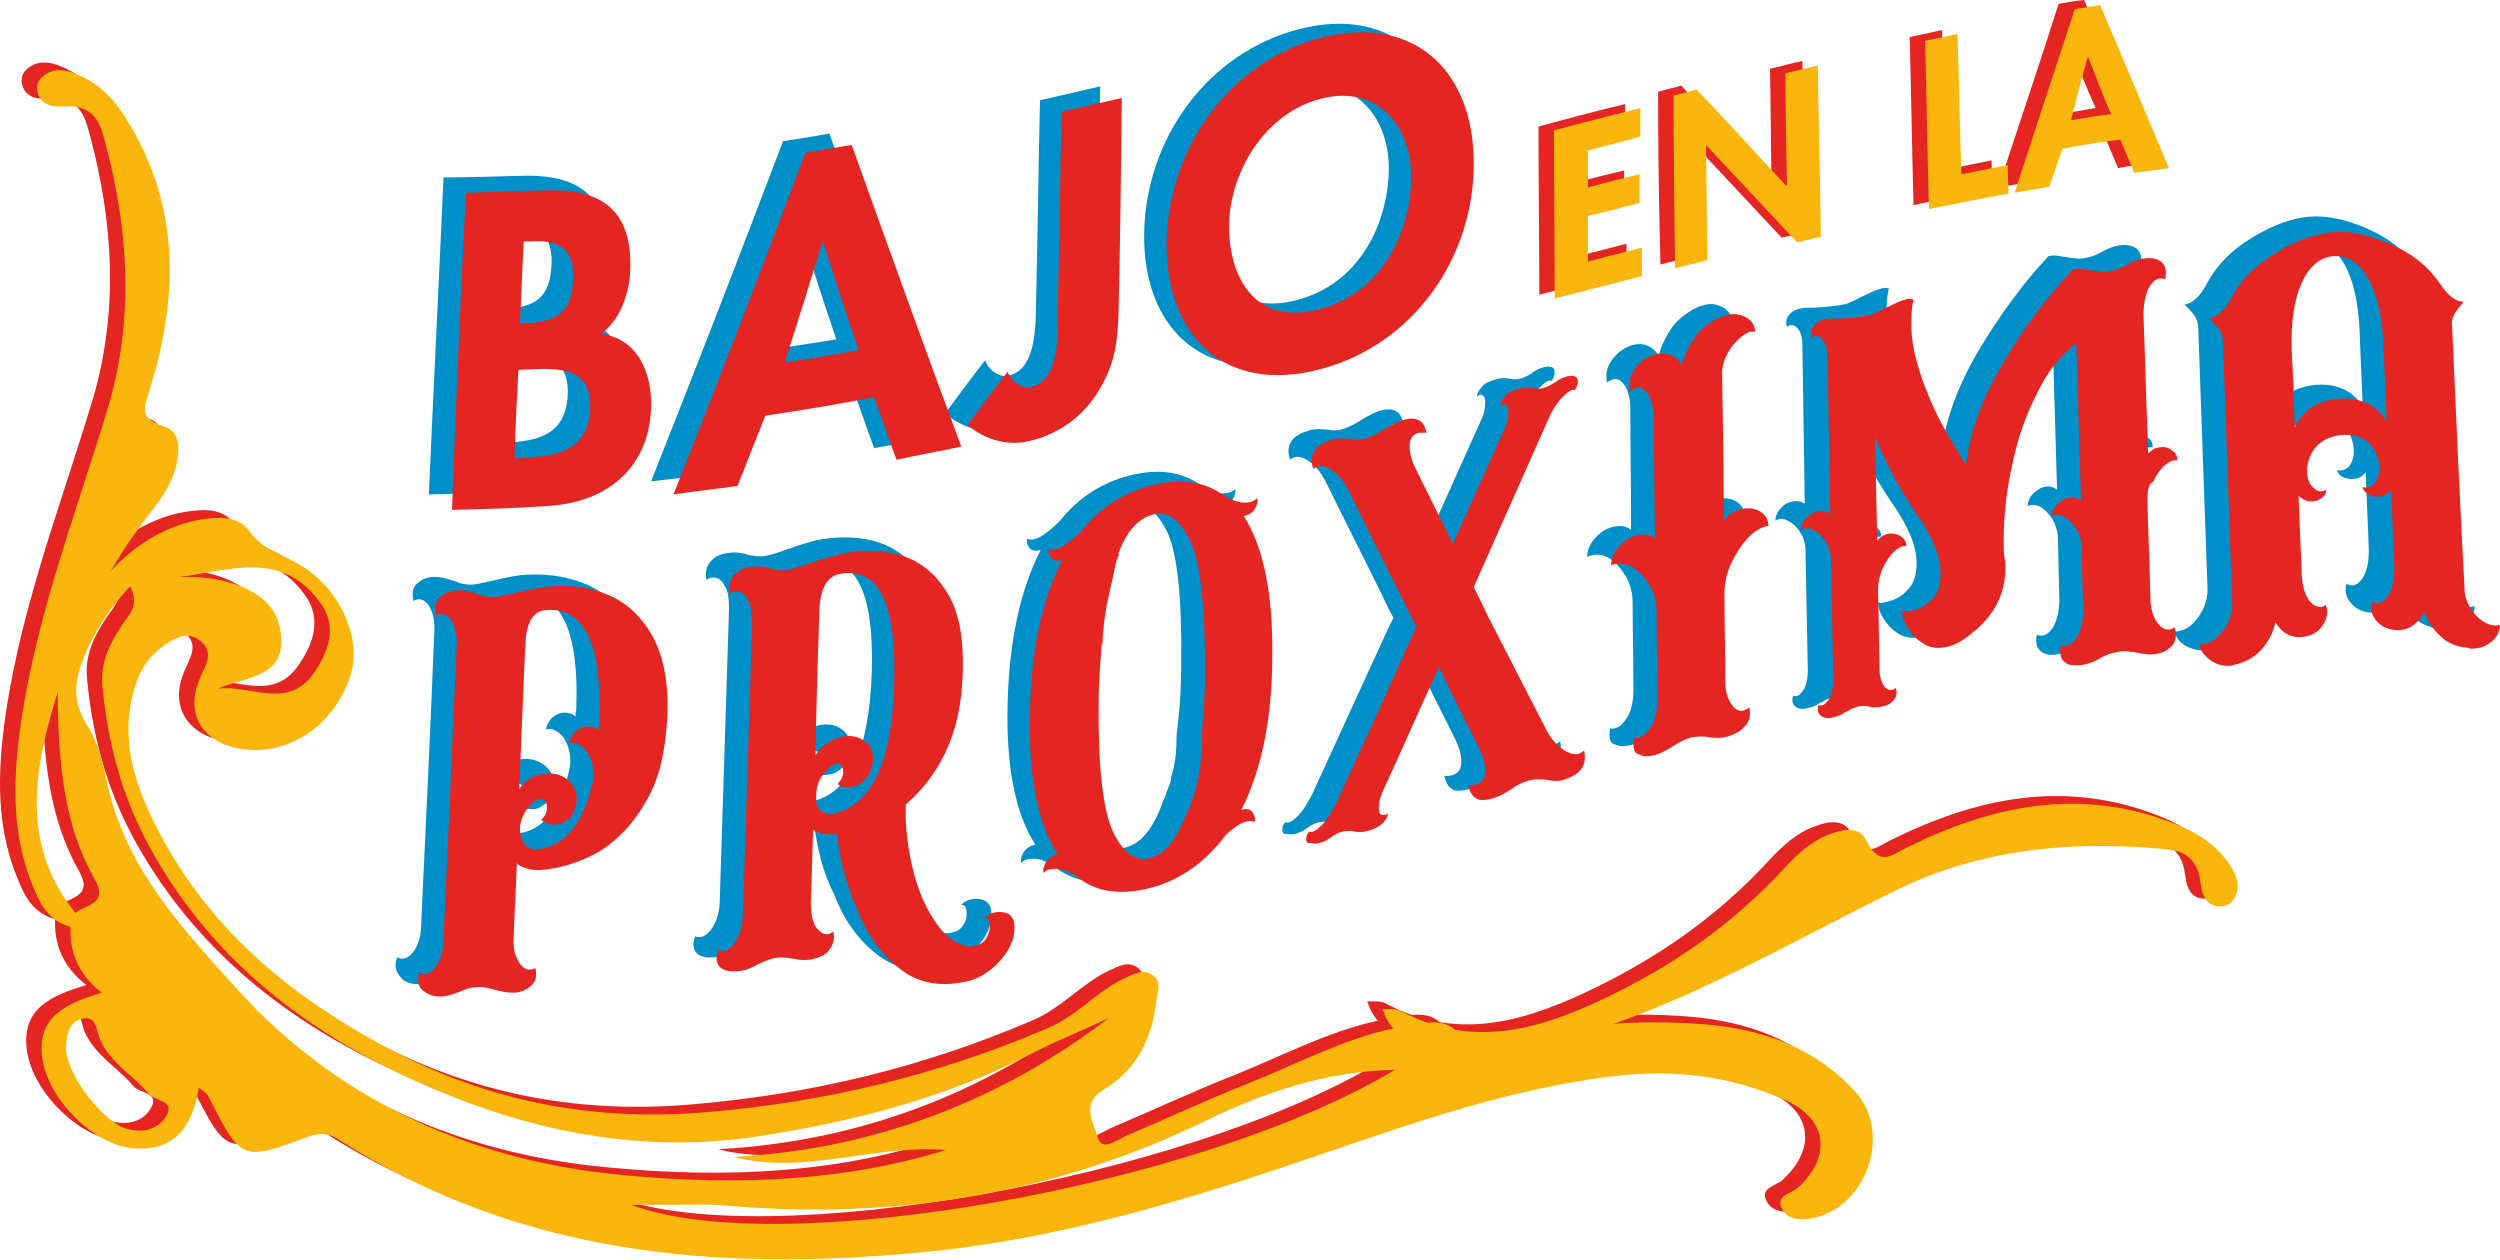 <svg width="1002" height="505" viewBox="0 0 1002 505" fill="none" xmlns="http://www.w3.org/2000/svg">
<path d="M177.759 71.102C187.656 71.102 197.862 70.793 207.759 70.484C230.646 69.556 244.255 77.285 243.327 102.634C243.018 111.599 239.306 122.419 231.574 127.984C246.11 129.53 252.296 144.059 251.678 157.97C250.75 182.702 233.121 195.685 210.234 196.922C197.553 197.54 184.563 197.849 171.882 198.159C173.738 155.806 175.903 113.454 177.759 71.102ZM199.718 123.656C200.646 123.656 201.574 123.656 202.811 123.656C214.563 123.038 220.44 119.328 221.058 106.035C221.677 93.051 214.563 90.269 204.357 90.578C203.429 90.578 202.192 90.578 201.264 90.578C200.646 101.707 200.027 112.527 199.718 123.656ZM197.244 177.755C199.099 177.755 200.646 177.755 202.501 177.446C215.491 176.828 226.935 174.355 227.553 157.97C228.172 141.586 215.182 141.895 202.811 142.204C201.574 142.204 200.027 142.204 198.79 142.204C198.171 154.261 197.553 166.008 197.244 177.755Z" fill="#0090C9"/>
<path d="M297.76 161.68C294.049 170.954 290.338 180.538 286.626 189.812C277.966 191.048 269.306 191.976 260.956 192.903C278.894 147.769 296.523 102.325 313.843 56.573C320.029 55.645 326.214 54.718 332.4 53.481C346.627 94.288 361.473 134.785 376.318 174.664C367.659 176.519 358.999 178.065 350.339 179.61C347.246 171.263 344.462 162.917 341.369 154.57C326.833 157.352 312.297 159.825 297.76 161.68ZM320.957 92.433H320.647C315.699 108.508 310.75 124.583 305.492 140.659C315.39 139.113 325.287 137.567 335.184 136.022C330.235 121.492 325.596 106.962 320.957 92.433Z" fill="#0090C9"/>
<path d="M439.413 118.401C439.103 130.148 438.794 140.349 431.681 152.097C425.186 163.226 414.67 170.336 403.226 172.5C393.948 174.355 384.979 170.954 378.793 165.699C384.051 158.589 389.309 151.479 394.876 144.368C395.804 147.769 400.134 151.479 404.154 150.551C416.216 148.078 414.979 127.675 415.288 119.637C415.907 93.051 416.216 66.774 416.835 40.188C424.876 38.333 432.918 36.478 440.959 34.624C440.34 62.755 439.722 90.578 439.413 118.401Z" fill="#0090C9"/>
<path d="M519.517 144.368C481.166 154.261 457.97 130.457 458.588 93.36C459.207 55.954 483.64 21.331 520.445 11.747C557.25 2.164 581.374 24.422 581.374 61.828C581.683 98.616 557.868 134.476 519.517 144.368ZM520.445 35.86C497.558 41.734 483.95 65.847 483.64 86.25C483.331 105.726 492.609 127.366 519.826 120.255C546.734 113.145 556.631 86.868 556.631 67.392C556.631 46.989 543.023 29.987 520.445 35.86Z" fill="#0090C9"/>
<path d="M186.728 77.285C196.625 76.976 206.831 76.667 216.728 76.358C239.615 75.121 253.533 82.849 252.605 108.199C252.296 117.164 248.894 127.984 240.852 133.858C255.389 135.403 261.574 149.624 260.956 163.535C260.028 188.266 242.399 201.559 219.512 202.796C206.831 203.723 193.841 204.032 181.161 204.341C182.707 161.989 184.563 119.637 186.728 77.285ZM208.378 129.53C209.305 129.53 210.233 129.53 211.47 129.53C223.223 128.911 229.409 124.892 229.718 111.909C230.337 98.925 223.223 96.142 213.017 96.761C212.089 96.761 210.852 96.761 209.924 96.761C209.305 107.271 208.996 118.401 208.378 129.53ZM206.213 183.629C208.068 183.629 209.615 183.32 211.47 183.32C224.46 182.702 235.904 179.919 236.522 163.535C237.141 147.151 223.842 147.46 211.78 148.078C210.543 148.078 208.996 148.078 207.759 148.387C207.14 160.134 206.522 171.882 206.213 183.629Z" fill="#E52522"/>
<path d="M306.73 166.626C303.018 175.901 299.307 185.484 295.595 194.758C286.935 195.995 278.275 196.922 269.925 198.159C287.863 153.024 305.492 107.272 322.812 61.21C328.998 60.282 335.184 59.046 341.369 58.118C355.906 98.616 370.442 139.113 385.288 178.992C376.628 180.847 367.968 182.392 359.308 184.247C356.215 175.901 353.431 167.554 350.339 159.207C335.802 161.989 321.266 164.462 306.73 166.626ZM329.926 97.07H329.617C324.668 113.145 319.719 129.22 314.462 145.296C324.359 143.75 334.256 142.204 344.153 140.349C339.204 126.129 334.565 111.599 329.926 97.07Z" fill="#E52522"/>
<path d="M448.382 122.419C448.073 134.167 447.763 144.368 440.65 156.116C434.155 167.245 423.639 174.355 412.196 176.828C402.917 178.992 393.948 175.591 387.762 170.336C393.02 163.226 398.278 156.116 403.845 149.005C405.082 152.406 409.103 156.116 413.123 155.188C425.186 152.406 423.948 132.312 423.948 124.274C424.567 97.688 424.876 71.411 425.495 44.825C433.536 42.97 441.578 41.116 449.619 39.261C449.31 66.774 449 94.597 448.382 122.419Z" fill="#E52522"/>
<path d="M528.795 148.078C490.444 157.97 467.248 134.476 467.557 97.07C468.176 59.664 492.609 24.731 529.414 15.148C566.219 5.565 590.652 27.823 590.652 65.228C590.962 102.325 567.147 138.185 528.795 148.078ZM529.414 39.57C506.527 45.444 492.919 69.556 492.609 89.96C492.3 109.435 501.888 131.075 528.795 123.965C555.703 116.855 565.6 90.269 565.6 71.102C565.6 50.699 552.301 33.696 529.414 39.57Z" fill="#E52522"/>
<path d="M630.241 58.737C630.241 63.683 630.241 68.629 630.241 73.575C637.045 71.721 644.159 69.866 650.963 68.32C650.963 72.03 650.963 76.048 650.963 79.758C644.159 81.613 637.045 83.468 630.241 85.013C630.241 91.196 630.241 97.07 630.241 103.253C637.354 101.398 644.777 99.543 651.891 97.688C651.891 101.398 651.891 105.417 651.891 109.126C640.138 112.218 628.694 115 616.942 118.091C616.942 95.524 616.632 72.957 616.632 50.699C628.076 47.608 639.519 44.516 651.272 41.734C651.272 45.444 651.272 49.462 651.272 53.172C644.777 55.027 637.354 56.882 630.241 58.737Z" fill="#E52522"/>
<path d="M664.571 36.788C667.664 35.86 670.757 35.242 673.85 34.315C685.603 46.989 697.665 59.973 709.727 72.648C709.727 72.648 709.727 72.648 710.036 72.648C709.727 57.5 709.727 42.352 709.417 27.513C713.747 26.586 718.077 25.349 722.407 24.422C722.717 47.298 723.026 70.175 723.645 93.051C720.552 93.669 717.459 94.597 714.057 95.215C701.995 82.231 689.933 69.556 678.18 56.882C678.18 56.882 678.18 56.882 677.87 56.882C678.18 72.029 678.18 87.487 678.489 102.634C674.159 103.871 669.829 104.798 665.499 106.035C664.881 82.849 664.571 59.973 664.571 36.788Z" fill="#E52522"/>
<path d="M779.625 68.011C785.811 66.774 791.996 65.538 798.182 64.301C798.182 68.011 798.491 72.03 798.491 75.739C787.976 77.903 777.46 79.758 766.944 82.231C766.326 59.664 766.017 37.406 765.398 14.839C769.728 13.911 774.058 12.984 778.388 12.056C779.006 30.914 779.316 49.462 779.625 68.011Z" fill="#E52522"/>
<path d="M820.141 57.5C818.285 62.446 816.739 67.702 814.883 72.648C810.244 73.575 805.605 74.194 800.965 75.121C809.007 50.39 817.357 25.968 825.089 1.546C828.492 0.927 831.894 0.309 835.296 0C844.574 21.64 853.544 43.28 862.822 65.228C858.183 65.847 853.544 66.465 848.904 67.392C847.049 63.065 845.193 58.427 843.337 54.099C835.914 55.027 828.182 56.263 820.141 57.5ZM830.657 20.403C830.347 20.403 830.347 20.403 830.657 20.403C828.182 29.059 826.017 37.406 823.852 46.062C829.11 45.134 834.368 44.207 839.935 43.28C836.533 35.86 833.44 28.132 830.657 20.403Z" fill="#E52522"/>
<path d="M636.426 60.282C636.426 65.228 636.426 70.175 636.426 75.121C643.231 73.266 650.344 71.411 657.148 69.866C657.148 73.575 657.148 77.594 657.148 81.304C650.344 83.159 643.231 85.013 636.426 86.559C636.426 92.742 636.426 98.616 636.426 104.798C643.54 102.944 650.963 101.089 658.076 99.234C658.076 102.944 658.076 106.962 658.076 110.672C646.323 113.763 634.88 116.546 623.127 119.637C623.127 97.07 622.818 74.503 622.818 52.245C634.261 49.153 645.705 46.371 657.458 43.279C657.458 46.989 657.458 51.008 657.458 54.718C650.963 56.573 643.54 58.427 636.426 60.282Z" fill="#FAB60D"/>
<path d="M670.757 38.333C673.85 37.406 676.943 36.788 680.035 35.86C692.097 48.535 703.85 61.519 715.912 74.503C715.912 74.503 715.912 74.503 716.222 74.503C715.912 59.355 715.603 44.207 715.603 29.368C719.933 28.441 724.263 27.204 728.593 26.277C728.902 49.153 729.521 72.029 729.83 94.906C726.737 95.524 723.644 96.452 720.242 97.07C708.18 84.086 696.118 71.411 684.056 58.427C684.056 58.427 684.056 58.427 683.747 58.427C684.056 73.575 684.056 89.032 684.365 104.18C680.035 105.417 675.705 106.344 671.375 107.581C671.066 84.395 670.757 61.519 670.757 38.333Z" fill="#FAB60D"/>
<path d="M786.12 69.866C792.305 68.629 798.491 67.392 804.677 66.156C804.677 69.866 804.986 73.884 804.986 77.594C794.47 79.449 783.955 81.613 773.13 83.777C772.511 61.21 772.202 38.952 771.583 16.384C775.913 15.457 780.243 14.53 784.573 13.602C785.192 32.769 785.501 51.317 786.12 69.866Z" fill="#FAB60D"/>
<path d="M826.636 59.664C824.78 64.61 823.234 69.865 821.378 74.812C816.739 75.739 812.1 76.358 807.46 77.285C815.502 52.554 823.543 28.132 831.585 3.71C834.987 3.091 838.389 2.473 841.791 2.164C851.069 23.804 860.039 45.444 869.317 67.392C864.678 68.011 860.039 68.629 855.399 69.247C853.544 64.919 851.688 60.282 849.832 55.954C842.1 56.882 834.368 58.118 826.636 59.664ZM836.842 22.567C834.368 31.223 832.203 39.57 830.038 48.226C835.296 47.298 840.554 46.371 846.121 45.753C842.719 38.024 839.935 30.296 836.842 22.567Z" fill="#FAB60D"/>
<path d="M158.583 386.116C158.583 385.497 158.892 384.57 159.201 383.642C159.82 383.952 160.439 384.261 161.057 384.261C162.913 384.261 164.769 383.024 166.315 380.551C167.861 378.078 168.789 374.677 168.789 370.659C170.645 331.707 172.501 292.755 174.047 253.804C174.356 249.785 173.738 246.384 172.501 243.911C171.264 241.438 169.717 240.202 167.861 240.202C167.243 240.202 166.315 240.511 165.696 240.82C165.387 239.274 165.387 238.347 165.387 238.038C165.387 235.874 166.315 234.328 168.171 233.091C169.717 231.855 171.882 231.237 174.356 231.237C176.521 231.237 178.996 231.855 181.779 232.782C182.088 232.782 183.016 233.091 184.253 233.71C185.491 234.019 187.037 234.328 188.893 234.328C190.439 234.328 193.223 233.71 197.243 232.782C203.738 231.237 208.378 230.309 212.089 230.309C220.44 230 228.172 231.237 235.285 234.328C242.399 237.419 248.275 242.984 252.605 251.022C256.935 259.059 259.1 269.57 258.482 283.172C257.863 296.465 255.079 307.903 250.131 316.868C245.182 325.833 238.687 332.634 231.265 336.962C223.533 341.29 215.8 343.763 207.45 344.073C205.903 344.073 204.048 344.073 202.192 343.454C200.336 342.836 198.79 342.218 198.171 341.29C197.862 351.183 197.243 360.766 196.934 370.659C196.625 374.677 197.243 378.078 198.79 380.551C200.027 383.024 201.883 384.261 203.738 384.261C204.357 384.261 204.975 383.952 205.594 383.642C205.903 384.879 205.903 385.497 205.903 386.116C205.903 388.28 204.975 389.825 203.12 391.371C201.573 392.607 199.408 393.535 196.625 393.535C194.46 393.535 191.986 393.226 189.202 392.298C188.893 392.298 187.965 391.989 186.728 391.68C185.181 391.371 183.635 391.062 182.088 391.062C180.233 391.062 178.686 391.371 177.449 391.68C175.903 391.989 175.284 392.298 174.975 392.608C172.191 393.844 169.408 394.462 167.552 394.462C165.078 394.462 162.913 393.844 161.366 392.608C159.201 390.134 158.274 388.28 158.583 386.116ZM228.481 306.976C228.79 304.194 228.481 301.411 227.553 298.938C226.625 296.465 225.388 294.61 223.533 293.374C221.677 292.137 220.13 291.828 218.893 292.446C218.893 290.901 219.821 289.355 221.058 287.809C222.605 286.573 224.151 285.645 226.007 285.645C227.862 285.645 229.409 285.954 230.646 287.191C230.646 285.954 230.646 285.336 230.955 284.718C232.192 252.876 225.079 237.728 209.615 238.656C204.357 238.965 201.573 243.602 201.264 252.876C200.336 272.043 199.718 291.21 198.79 310.376C201.264 306.667 204.975 304.503 209.615 304.194C213.326 303.884 216.419 305.121 218.893 307.285C221.368 309.449 222.295 312.54 221.677 316.25C221.058 319.032 220.13 320.887 218.584 322.124C217.038 323.36 215.491 324.288 213.635 324.288C212.089 324.288 210.852 324.288 209.615 323.669C208.378 323.051 207.759 322.742 207.759 322.124C208.996 321.196 209.615 319.96 209.924 318.414C209.924 316.868 209.924 315.632 209.305 315.013C208.687 314.395 208.068 313.777 207.45 314.086C205.903 314.086 204.048 315.323 202.192 317.796C200.336 320.269 199.408 322.742 199.099 325.524C199.099 326.142 199.099 327.07 199.408 328.616C200.336 332.634 202.501 334.489 206.213 334.18C217.347 333.562 225.079 324.288 228.481 306.976Z" fill="#0090C9"/>
<path d="M326.215 329.543C324.668 329.852 322.813 329.852 320.957 329.543C319.101 329.234 317.555 328.616 316.627 327.688C316.318 337.271 316.008 347.164 315.699 356.747C315.699 360.766 316.318 364.167 317.555 366.331C319.101 368.495 320.648 369.731 322.503 369.422C323.431 369.422 324.05 368.804 324.668 368.495C324.978 369.731 324.978 370.349 324.978 370.659C324.978 372.823 324.05 374.677 322.503 376.223C320.957 377.769 318.483 378.696 316.008 379.314C313.843 379.624 311.369 379.624 308.586 378.696C305.493 378.078 303.328 378.078 301.472 378.387C299.616 378.696 297.142 379.624 294.049 381.169C293.74 381.478 292.812 381.788 291.575 382.406C290.029 383.024 288.482 383.333 286.626 383.642C283.843 383.952 281.678 383.642 280.131 382.715C278.585 381.788 277.657 379.933 277.966 377.769C277.966 377.46 278.276 376.532 278.585 375.296C279.204 375.605 280.131 375.605 280.75 375.605C282.606 375.296 284.461 373.75 286.008 370.968C287.554 368.185 288.482 364.785 288.482 360.766C289.719 321.814 290.956 282.863 292.194 244.22C292.194 240.202 291.884 236.801 290.338 234.637C289.101 232.164 287.245 231.237 285.389 231.546C284.771 231.546 283.843 231.855 283.224 232.473C282.915 231.237 282.915 230.618 282.915 230C282.915 227.836 283.843 225.981 285.389 224.435C286.936 222.89 289.101 221.962 291.884 221.653C293.74 221.344 295.286 221.344 296.833 221.653C298.07 221.962 298.998 221.962 299.307 222.271C302.091 222.89 304.565 223.199 306.421 222.89C307.967 222.581 310.751 221.962 314.771 220.417C320.957 218.253 325.596 216.707 329.617 216.089C337.968 214.852 345.7 215.161 352.813 217.634C359.927 220.107 365.803 225.054 370.442 232.473C375.082 239.892 376.937 250.403 376.628 263.696C376.319 276.062 374.154 286.573 370.133 295.228C366.112 303.884 360.545 311.304 353.741 317.177C353.432 326.452 354.36 335.417 356.834 344.073C358.999 352.728 362.092 359.839 366.422 365.403C370.442 370.968 374.772 373.75 379.412 374.059C379.721 374.059 380.649 374.059 381.577 373.75C383.432 373.441 384.979 372.513 385.907 370.968C386.834 369.731 387.453 368.185 387.453 366.331C387.453 363.857 386.834 362.621 385.288 362.621C386.216 361.693 387.453 360.766 389.309 360.457C391.164 360.148 392.711 360.148 394.257 360.766C395.804 361.384 396.422 362.312 397.041 363.857C397.35 365.094 397.35 366.021 397.35 366.64C397.35 371.277 395.185 375.914 391.164 379.933C387.144 384.261 382.504 387.043 377.247 387.97C367.04 390.134 358.071 387.97 350.957 382.097C343.535 376.223 337.968 368.185 334.256 358.293C329.617 349.328 327.452 339.435 326.215 329.543ZM349.411 268.952C350.339 237.11 342.916 222.89 327.761 225.363C322.503 226.29 319.72 231.237 319.411 240.511C318.792 259.677 318.173 278.844 317.864 298.011C320.648 293.992 324.359 291.519 328.689 290.591C332.4 289.973 335.493 290.591 337.968 292.755C340.442 294.919 341.37 297.702 340.751 301.411C340.133 304.194 339.205 306.358 337.658 307.594C336.112 309.14 334.565 310.067 332.71 310.376C331.163 310.685 329.926 310.685 328.689 310.376C327.452 310.067 326.833 309.449 326.833 309.14C328.07 307.903 328.689 306.667 328.998 305.121C328.998 302.03 328.07 300.793 326.215 301.102C324.668 301.411 322.813 302.648 320.957 305.43C319.101 307.903 318.173 310.685 318.173 313.777C318.173 315.013 318.173 315.941 318.173 316.559C319.101 320.269 321.576 321.814 325.287 321.196C340.442 318.105 348.483 300.484 349.411 268.952Z" fill="#0090C9"/>
<path d="M488.28 320.887C496.321 304.812 500.651 284.409 500.651 259.059C500.96 233.71 497.249 215.161 489.517 203.105C491.682 202.796 493.228 201.559 494.156 200.013C495.084 198.159 495.393 196.922 495.084 195.995C494.465 196.613 493.537 197.231 492.3 197.54C490.754 197.849 488.898 197.849 487.042 197.231C485.187 196.613 483.64 195.995 482.094 195.067C474.362 189.194 465.083 187.648 453.331 190.43C441.887 193.212 432.299 199.395 424.876 208.669C423.33 210.215 421.784 211.761 419.619 213.306C417.763 214.852 415.907 215.78 414.67 216.089C413.433 216.398 412.505 216.398 411.886 215.78C411.268 217.016 411.577 218.253 412.505 219.489C413.433 220.726 414.979 221.035 417.144 220.417C408.794 236.492 404.464 257.204 403.845 282.245C403.227 307.285 406.938 326.142 414.979 338.508C413.433 338.817 412.196 339.435 411.268 340.363C410.34 341.29 409.721 342.218 409.412 343.454C409.103 344.382 409.103 345.309 409.412 345.927C410.031 345 410.959 344.382 412.196 344.382C413.742 344.073 415.598 344.073 417.454 344.691C419.309 345.309 420.856 346.236 422.402 347.164C429.825 353.347 439.413 354.892 451.166 352.11C462.609 349.328 472.506 342.836 480.548 333.253C481.785 331.398 483.331 329.852 485.496 328.306C487.352 326.761 489.207 325.833 490.754 325.524C491.682 325.215 492.61 325.524 493.847 325.833C494.156 324.597 494.156 323.669 493.228 322.124C491.682 320.578 490.135 320.269 488.28 320.887ZM471.578 294.301C471.578 299.866 471.269 305.739 469.413 311.304C469.413 312.54 469.104 313.468 468.795 314.395C468.485 315.323 467.867 316.559 467.558 317.487C467.248 318.723 466.63 320.269 466.011 321.505C462.3 332.016 457.351 338.199 450.856 339.745C445.289 340.981 440.341 337.271 436.32 328.616C432.299 319.65 430.444 302.03 431.062 275.753C431.062 272.043 431.371 267.406 431.681 262.46C430.753 259.368 431.062 255.968 431.99 252.567C431.99 252.258 431.99 252.258 432.299 251.949C432.299 251.64 432.299 251.64 432.299 251.331V251.021C432.608 249.476 432.608 247.93 432.918 246.384C432.918 245.457 432.918 244.53 432.918 243.602C433.536 237.728 434.464 230.618 436.629 224.435C436.938 222.581 437.866 220.726 438.794 218.871C438.794 218.562 439.103 218.562 439.103 218.253C439.103 218.253 438.794 218.253 438.794 218.562C442.196 209.288 446.836 204.032 453.021 202.487C458.898 201.25 463.537 204.651 467.867 213.306C471.888 221.962 473.743 239.583 473.434 265.86C473.434 275.753 472.815 285.336 471.578 294.301Z" fill="#0090C9"/>
<path d="M513.95 332.634C513.95 331.398 514.259 330.47 515.187 329.543C516.424 330.161 517.97 329.234 520.135 327.07C522.3 324.906 524.156 321.815 526.012 318.105C536.218 295.847 546.425 273.589 556.631 251.331C557.249 250.094 557.868 248.858 558.487 247.621C556.94 244.839 555.394 241.747 554.157 238.965C546.734 223.817 539.002 208.669 531.579 193.522C529.723 189.812 527.558 187.03 525.084 185.175C522.61 183.32 520.445 182.702 518.589 183.32C517.97 183.629 517.352 183.938 517.043 184.247C516.733 183.011 516.424 182.083 516.424 180.847C516.424 176.828 519.208 174.046 524.775 172.5C526.63 171.882 529.105 171.882 531.888 172.191C532.197 172.191 532.816 172.191 534.053 172.5C535.29 172.5 536.837 172.5 538.383 171.882C540.548 171.263 543.022 170.027 545.806 168.172C548.899 166.317 551.064 165.39 552.61 164.772C555.703 163.844 557.868 163.844 559.414 164.772C560.961 165.39 561.889 167.245 562.507 169.718C561.27 169.718 560.342 169.718 559.414 169.718C558.177 170.027 557.249 170.645 556.631 171.573C556.012 172.5 555.703 173.737 555.703 175.282C555.703 178.065 556.631 181.465 558.796 185.484C563.435 195.067 568.384 204.651 573.023 214.234C579.827 199.086 586.631 183.938 593.436 168.79C594.673 166.317 595.291 163.844 595.291 161.371C595.291 159.825 594.982 158.898 594.364 158.589C593.745 157.97 592.817 158.28 591.889 158.898C592.199 157.043 593.436 155.497 594.673 154.261C596.219 153.024 598.075 152.406 600.549 151.788C602.096 151.479 603.642 151.479 604.879 151.788C606.735 152.097 608.281 152.097 609.209 151.788C610.756 151.479 612.302 150.551 613.848 149.624C614.158 149.315 614.776 149.005 615.704 148.387C616.632 147.769 617.869 147.46 618.797 147.151C620.034 146.841 620.962 146.841 621.89 147.151C622.818 147.46 623.127 148.387 623.127 149.315C623.127 150.242 622.818 151.169 621.89 152.715C620.962 152.097 619.416 153.024 617.251 155.188C615.086 157.352 612.921 160.444 611.374 164.153C601.477 186.411 591.58 208.669 581.374 230.927C581.374 231.237 581.374 231.237 581.064 231.546C582.92 235.255 584.776 239.274 586.631 242.984C594.364 258.132 602.096 272.97 609.828 288.118C611.683 291.828 613.848 294.61 616.632 296.465C619.106 298.32 621.581 298.938 623.436 298.32C624.055 298.011 624.673 297.702 625.292 297.083C625.601 298.32 625.601 299.247 625.601 299.866C625.601 302.03 624.983 303.884 623.436 305.43C621.89 306.976 619.725 307.903 617.251 308.831C615.395 309.449 612.921 309.449 610.446 308.831C607.663 308.522 605.188 308.522 603.023 309.14C601.168 309.758 598.694 310.686 596.219 312.54C593.436 314.395 590.961 315.632 588.796 316.25C585.704 317.177 583.229 317.177 581.992 316.25C580.446 315.323 579.518 313.777 578.899 310.995C580.136 310.995 581.064 310.995 581.992 310.686C584.466 310.067 585.704 308.212 585.704 305.121C585.704 302.339 584.776 299.247 582.611 294.919C577.353 284.409 572.095 274.207 567.147 263.696C559.724 279.772 552.61 296.156 545.187 312.231C543.641 315.323 543.022 317.796 543.022 319.96C543.022 321.505 543.332 322.433 543.95 322.742C544.569 323.051 545.497 323.051 546.734 322.433C546.115 325.833 543.022 328.306 537.765 329.543C536.527 329.852 534.981 329.852 533.125 329.543C531.888 329.234 530.651 329.234 528.795 329.543C526.94 329.852 525.393 330.78 524.156 331.707C523.847 332.016 523.228 332.325 522.3 332.944C521.373 333.562 520.135 333.871 519.208 334.18C517.97 334.489 516.733 334.489 516.115 334.18C514.568 334.489 513.95 333.871 513.95 332.634Z" fill="#0090C9"/>
<path d="M645.086 294.301C645.086 293.992 645.086 293.065 645.396 291.828C646.014 292.137 646.942 292.137 647.561 291.828C649.416 291.21 650.963 289.664 652.509 286.882C654.056 284.099 654.674 280.39 654.674 276.371C654.674 264.933 654.365 253.186 654.365 241.747C654.365 237.729 653.437 234.019 651.581 230.927C649.726 227.836 647.561 225.363 645.086 223.817C642.612 222.272 640.138 221.962 637.973 222.581C637.045 222.89 636.426 222.89 636.117 223.199C636.117 220.726 637.045 218.253 639.21 215.78C641.375 213.306 643.849 211.761 646.633 211.142C649.416 210.524 651.891 210.833 653.746 212.379C653.746 196.304 653.437 179.919 653.437 163.844C653.437 159.825 652.509 156.734 651.272 154.57C649.726 152.406 648.179 151.479 646.324 152.097C645.705 152.406 644.777 152.715 644.159 153.333C643.849 152.406 643.849 151.479 643.849 150.86C643.849 148.078 644.777 145.605 646.942 143.132C649.107 140.659 651.581 139.113 654.674 138.186C658.695 137.258 662.097 138.495 664.881 142.513C665.808 138.185 667.973 134.476 670.448 130.766C673.231 127.366 676.943 124.583 681.273 122.729C681.582 122.729 682.2 122.419 682.51 122.419C685.293 121.492 687.768 121.801 690.242 123.038C692.716 124.274 693.953 126.129 694.263 128.911C693.335 128.911 692.716 128.911 692.407 128.911C689.933 129.53 687.458 131.694 684.675 135.094C682.201 138.804 680.654 142.513 680.654 146.532C680.963 166.008 680.963 185.484 681.273 204.651C683.128 202.177 685.603 200.632 688.386 200.013C691.17 199.395 693.644 199.704 695.809 200.941C697.974 202.177 699.211 204.341 699.211 206.815C698.902 206.815 698.283 206.815 697.665 207.124C695.5 207.742 693.025 209.288 690.551 212.07C688.077 214.852 685.912 218.253 684.056 222.272C682.2 226.29 681.582 230.309 681.582 234.328C681.582 245.766 681.891 257.513 681.891 268.952C681.891 272.97 682.819 276.062 684.365 278.226C685.912 280.39 687.458 281.317 689.314 280.699C690.242 280.39 690.86 280.081 691.479 279.462C691.788 280.39 691.788 281.317 691.788 281.626C691.788 283.79 691.17 285.954 689.314 287.5C687.768 289.355 685.603 290.282 682.819 291.21C680.654 291.828 678.18 291.828 675.396 291.519C672.922 290.901 670.448 291.21 668.283 291.519C666.427 292.137 663.953 293.065 661.169 294.919C658.386 296.774 655.911 298.011 653.746 298.629C650.963 299.247 648.798 299.247 647.251 298.32C646.014 298.32 645.086 296.774 645.086 294.301Z" fill="#0090C9"/>
<path d="M851.07 194.758C851.379 208.051 851.997 221.344 852.307 234.637C852.307 238.656 853.235 241.747 854.781 244.22C856.327 246.384 857.874 247.621 859.73 247.312C860.657 247.312 861.276 247.003 861.895 246.384C862.204 247.621 862.513 248.548 862.513 249.167C862.513 251.331 861.895 253.186 860.348 254.422C858.802 255.968 856.637 256.895 854.162 257.204C851.997 257.513 849.523 257.513 846.74 256.586C846.43 256.586 845.503 256.277 844.265 256.277C842.719 255.968 841.173 256.277 839.626 256.277C837.77 256.586 836.224 256.895 834.987 257.823C833.44 258.441 832.822 258.75 832.513 259.059C829.729 260.605 827.255 261.532 825.09 262.151C822.306 262.769 820.141 262.46 818.595 261.532C817.048 260.605 816.121 259.059 816.121 256.895C816.121 256.277 816.121 255.349 816.43 254.422C817.048 254.731 817.976 254.731 818.595 254.731C820.45 254.422 822.306 252.876 823.543 250.094C824.78 247.312 825.399 243.911 825.399 239.892C825.09 231.855 825.09 223.817 824.78 215.78C824.78 212.997 823.853 210.215 822.616 208.051C821.069 205.887 819.523 204.032 817.667 203.105C815.811 202.177 814.265 202.177 812.718 202.796C812.718 201.25 813.337 199.395 814.883 197.849C816.43 196.304 817.976 195.376 819.832 195.067C821.378 194.758 822.925 195.067 824.471 196.304C823.853 175.282 823.234 154.261 822.616 133.239C816.43 137.876 811.172 144.677 806.842 153.333C802.203 162.298 798.801 172.191 796.636 183.32C794.161 194.449 793.233 205.578 793.543 216.707C793.543 216.707 793.543 216.707 793.543 217.016C793.852 219.489 794.161 221.035 794.161 222.272C794.471 233.401 789.831 242.675 779.934 250.403C776.532 253.185 773.439 254.731 770.346 255.349C766.635 255.968 763.852 255.659 761.068 254.113C758.594 252.567 756.429 250.403 754.882 247.93C753.336 245.457 752.717 243.293 752.717 241.438C753.336 241.747 754.573 241.747 756.429 241.129C759.522 240.511 762.305 238.965 764.779 236.183C767.254 233.71 768.182 230 768.182 225.672C768.182 218.871 764.779 210.833 758.284 201.559C751.789 191.976 746.222 182.083 741.892 171.263C742.202 185.175 742.511 199.086 742.511 212.997C743.748 211.452 745.295 210.524 746.841 210.215C748.697 209.906 750.243 210.215 751.789 211.142C753.336 212.07 753.954 213.306 753.954 215.161C752.408 214.852 750.862 215.78 749.006 217.325C747.15 219.18 745.604 221.344 744.367 224.126C743.129 226.909 742.511 229.691 742.511 232.782C742.82 243.293 742.82 254.113 743.13 264.624C743.13 268.024 744.057 270.188 745.295 271.734C746.532 272.97 748.078 273.28 749.625 272.043C750.243 273.589 749.934 275.444 749.006 276.68C747.769 278.226 746.222 279.153 744.057 279.462C742.82 279.772 741.892 279.772 740.964 279.772C740.037 279.772 739.418 279.772 739.109 279.462C737.253 279.153 735.707 279.153 734.47 279.462C733.542 279.772 732.614 280.081 731.377 280.699C730.449 281.317 729.83 281.626 729.521 281.626C727.975 282.863 726.119 283.481 724.572 283.79C722.407 284.409 720.861 284.099 719.624 283.172C718.387 282.245 718.078 280.699 718.696 278.844C720.243 279.462 721.48 278.535 722.717 276.68C723.954 274.825 724.572 272.043 724.572 268.642C724.263 252.876 723.954 237.11 723.645 221.035C723.645 218.253 723.026 215.47 721.48 213.306C720.243 211.142 718.387 209.597 716.531 208.669C714.675 207.742 713.129 207.742 711.583 208.669C711.583 207.124 712.201 205.269 713.748 203.723C714.985 202.177 716.84 201.25 718.696 200.941C720.243 200.632 721.789 200.941 723.335 201.868C723.026 180.847 722.717 159.825 722.407 138.495C722.407 135.094 721.789 132.93 720.243 131.384C719.005 130.148 717.459 129.839 716.222 131.075C715.603 129.53 715.913 127.675 716.84 126.438C718.078 124.892 719.624 123.965 721.789 123.656C722.717 123.347 723.645 123.347 724.572 123.347C725.5 123.347 726.119 123.347 726.738 123.347C731.686 123.038 736.016 122.729 740.037 121.801C740.655 121.492 742.511 120.874 745.295 119.328C749.315 117.473 751.79 116.237 753.027 115.927C753.336 115.927 753.645 115.927 753.954 115.618C755.501 115.309 756.429 115.309 757.047 115.618C756.429 118.091 756.119 121.183 756.119 125.202C756.119 132.003 757.666 139.113 760.449 147.151C763.233 155.188 766.944 163.226 771.893 171.573C774.058 174.973 775.914 178.374 778.079 181.774C779.625 168.481 784.574 154.879 792.924 140.659C801.275 126.747 810.553 113.763 821.069 102.634C822.616 102.325 824.162 102.325 825.399 102.634C826.636 102.944 827.564 102.944 827.873 102.944C830.657 103.562 833.131 103.871 834.987 103.562C836.533 103.253 838.08 102.944 839.626 102.325C840.863 101.707 841.791 101.398 842.1 101.089C844.884 99.543 847.358 98.616 849.523 98.306C851.997 97.997 854.162 98.306 855.709 99.234C857.255 100.161 858.183 101.707 858.183 103.871C858.183 104.18 858.183 105.108 857.874 106.653C857.255 106.344 856.327 106.344 855.709 106.344C853.853 106.653 852.307 108.199 851.07 110.981C849.832 113.763 849.214 117.164 849.214 121.183C849.832 139.731 850.451 158.28 851.07 176.828C852.616 175.282 854.162 174.355 855.709 174.355C857.565 174.046 859.111 174.355 860.657 175.282C862.204 176.21 862.822 177.446 862.822 179.301C861.276 178.992 859.73 179.61 857.874 181.156C856.018 182.702 854.472 184.866 853.235 187.648C851.688 189.194 851.07 191.976 851.07 194.758Z" fill="#0090C9"/>
<path d="M871.482 252.876C872.41 253.186 873.028 253.186 873.338 252.876C876.121 252.567 878.595 250.712 881.07 247.312C883.544 243.911 884.781 240.202 884.781 236.183C883.544 201.25 882.307 166.626 881.07 131.694C881.07 129.53 880.451 127.675 879.523 126.438C878.595 125.202 877.358 123.656 875.503 122.11C877.049 121.801 878.595 121.183 880.142 119.637C881.688 118.401 883.235 116.237 884.781 113.145C888.493 106.344 894.369 100.161 902.72 95.215C910.761 90.269 918.493 87.487 925.297 86.868C932.102 86.25 939.834 87.796 948.494 91.505C957.154 95.215 963.339 100.161 967.669 106.344C969.525 109.126 971.071 110.981 972.618 112.218C974.164 113.454 975.711 113.763 977.566 113.763C976.02 115.618 974.783 117.164 973.855 118.71C972.927 120.255 972.618 121.801 972.927 124.274C974.473 159.207 976.02 193.831 977.566 228.763C977.566 231.546 978.494 234.019 979.731 236.183C980.968 238.347 982.824 240.202 984.68 241.438C986.536 242.675 988.391 243.293 989.938 243.293C990.247 243.293 990.866 242.984 991.793 242.984C991.793 245.766 990.556 247.93 988.391 249.785C986.226 251.64 983.443 252.567 980.35 252.567C979.731 252.567 979.422 252.567 979.422 252.258C974.783 251.949 970.762 250.403 967.979 247.93C964.886 245.148 962.721 242.056 961.484 238.038C959.009 242.675 955.916 245.148 951.586 245.457C948.494 245.766 945.71 244.839 943.545 242.984C941.38 241.129 940.143 238.965 940.143 236.492C940.143 235.874 940.143 234.946 940.452 234.019C941.071 234.328 941.999 234.637 942.617 234.637C944.473 234.637 946.329 233.091 947.566 230.618C948.803 228.145 949.422 224.745 949.422 220.726C949.112 210.215 948.494 199.704 948.184 189.194C946.947 191.048 945.092 191.976 942.617 191.976C941.071 191.976 939.834 191.667 938.597 191.048C937.359 190.121 936.741 189.194 936.741 188.266C937.669 188.884 938.906 188.575 940.143 187.957C941.38 187.339 942.308 186.102 942.927 184.247C943.545 182.392 943.545 180.538 943.236 178.374C942.308 174.355 940.762 171.573 937.978 169.718C935.504 167.863 932.102 167.245 928.39 167.554C924.679 167.863 921.586 169.099 919.112 171.263C916.637 173.427 915.091 176.519 914.472 180.538C914.472 181.156 914.472 181.774 914.472 182.393C914.472 185.175 915.4 187.339 917.256 188.884C918.802 190.121 920.658 190.43 922.204 189.503C922.204 190.739 921.586 191.667 920.658 192.594C919.421 193.522 918.184 194.14 916.637 194.449C914.782 194.758 912.926 193.831 911.38 192.594C911.689 203.105 912.307 213.616 912.617 224.126C912.617 228.145 913.545 231.237 915.091 233.71C916.637 236.183 918.493 237.11 920.349 237.11C920.967 237.11 921.586 236.801 922.204 236.183C922.514 237.419 922.823 238.038 922.823 238.656C922.823 241.438 921.895 243.602 920.04 245.766C918.184 247.93 915.4 249.167 912.617 249.167C908.287 249.476 904.885 247.621 902.101 243.293C901.173 247.312 899.318 251.022 896.534 254.113C893.75 257.204 890.039 259.368 885.4 260.296C885.4 260.296 884.781 260.605 884.472 260.605C881.379 260.914 878.905 260.296 876.43 259.059C873.338 257.513 872.101 255.35 871.482 252.876ZM910.142 166.008C913.545 158.898 919.421 155.188 928.081 154.261C936.432 153.643 942.926 156.425 946.947 162.917C946.638 152.715 946.019 142.204 945.71 132.003C945.092 120.874 943.236 112.218 939.524 105.726C935.813 99.543 931.483 96.452 925.916 96.761C920.349 97.07 916.019 100.78 912.926 107.581C909.833 114.382 908.596 123.347 908.905 134.476C909.524 145.296 909.833 155.497 910.142 166.008Z" fill="#0090C9"/>
<path d="M167.552 392.298C167.552 391.68 167.861 390.753 168.17 389.825C168.789 390.134 169.407 390.443 170.026 390.443C171.882 390.443 173.737 389.207 175.284 386.425C176.83 383.952 177.758 380.551 177.758 376.532C179.614 337.581 181.16 298.629 183.016 259.677C183.325 255.659 182.707 252.258 181.47 249.785C180.232 247.312 178.686 246.075 176.83 246.075C176.212 246.075 175.284 246.384 174.665 246.694C174.356 245.148 174.356 244.22 174.356 243.911C174.356 241.747 175.284 240.202 177.14 238.656C178.686 237.419 180.851 236.801 183.325 236.492C185.49 236.492 187.964 236.801 190.748 238.038C191.057 238.038 191.985 238.347 193.222 238.656C194.459 238.965 196.006 239.274 197.862 239.274C199.408 239.274 202.192 238.656 206.212 237.728C212.707 236.183 217.346 235.255 221.058 234.946C229.409 234.328 237.141 235.564 244.254 238.656C251.368 241.747 257.244 247.312 261.574 255.04C265.904 263.078 268.069 273.589 267.45 287.191C266.832 300.484 264.358 311.922 259.1 320.887C254.151 329.852 247.656 336.653 240.233 341.29C232.501 345.618 224.769 348.091 216.419 348.71C214.872 348.71 213.016 348.71 211.161 348.091C209.305 347.473 207.759 346.855 207.14 345.927C206.831 355.82 206.212 365.403 205.903 375.296C205.594 379.314 206.212 382.715 207.759 385.188C208.996 387.661 210.851 388.898 212.707 388.589C213.326 388.589 213.944 388.28 214.563 387.97C214.872 389.207 214.872 389.825 214.872 390.443C214.872 392.607 213.944 394.462 212.089 395.699C210.542 396.935 208.377 397.863 205.594 397.863C203.429 397.863 200.954 397.554 198.171 396.626C197.862 396.626 196.934 396.317 195.697 396.008C194.15 395.699 192.604 395.39 191.057 395.699C189.202 395.699 187.655 396.008 186.418 396.626C184.872 397.245 184.253 397.554 183.944 397.554C181.16 398.79 178.377 399.409 176.521 399.409C174.047 399.409 171.882 398.79 170.335 397.554C168.17 396.317 167.552 394.462 167.552 392.298ZM237.759 312.54C238.068 309.758 237.759 306.976 236.831 304.503C235.904 302.03 234.666 300.175 232.811 298.938C230.955 297.702 229.409 297.392 228.171 298.011C228.171 296.465 229.099 294.919 230.336 293.374C231.883 292.137 233.429 291.21 235.285 291.21C237.141 291.21 238.687 291.519 239.924 292.755C239.924 291.519 239.924 290.9 240.233 290.282C241.471 258.441 234.357 243.293 218.893 244.53C213.635 244.839 210.852 249.476 210.542 258.75C209.614 277.917 208.996 297.083 208.068 316.25C210.542 312.54 214.254 310.376 218.893 310.067C222.604 309.758 225.697 310.685 228.171 313.159C230.646 315.323 231.574 318.414 230.955 322.124C230.336 324.906 229.409 326.761 227.862 328.306C226.316 329.543 224.769 330.47 222.914 330.47C221.367 330.47 220.13 330.47 218.893 329.852C217.656 329.234 217.037 328.925 217.037 328.306C218.274 327.379 218.893 326.142 219.202 324.597C219.202 323.051 219.202 321.814 218.584 321.196C217.965 320.578 217.346 319.96 216.728 320.269C215.181 320.269 213.326 321.505 211.47 323.978C209.614 326.452 208.687 328.925 208.377 331.707C208.377 332.325 208.377 333.253 208.687 334.798C209.614 338.817 211.779 340.672 215.491 340.363C226.625 339.126 234.048 329.852 237.759 312.54Z" fill="#E52522"/>
<path d="M335.493 334.18C333.947 334.489 332.091 334.489 330.235 334.18C328.38 333.871 326.833 333.253 325.905 332.634C325.596 342.218 325.287 352.11 324.977 361.694C324.977 365.712 325.596 369.113 326.833 371.277C328.38 373.441 329.926 374.677 331.782 374.368C332.71 374.368 333.328 373.75 333.947 373.441C334.256 374.368 334.256 375.296 334.256 375.605C334.256 377.769 333.328 379.624 331.782 381.479C330.235 383.024 327.761 383.952 325.287 384.57C323.122 384.879 320.647 384.879 317.864 384.261C314.771 383.643 312.606 383.643 310.75 383.952C308.895 384.261 306.42 385.188 303.328 386.734C303.018 387.043 302.09 387.352 300.853 387.971C299.307 388.589 297.76 389.207 295.905 389.207C293.121 389.516 290.956 389.207 289.41 388.28C287.863 387.352 286.936 385.497 287.245 383.333C287.245 383.024 287.554 382.097 287.863 380.86C288.482 381.169 289.41 381.169 290.028 381.169C291.884 380.86 293.74 379.315 295.286 376.532C296.833 373.75 297.76 370.35 297.76 366.331C298.998 327.379 300.235 288.427 301.472 249.785C301.472 245.766 300.853 242.366 299.616 240.202C298.379 237.729 296.523 236.801 294.668 237.11C294.049 237.11 293.121 237.419 292.503 238.038C292.193 236.801 292.193 236.183 292.193 235.565C292.193 233.401 293.121 231.546 294.668 230C296.214 228.454 298.379 227.527 301.163 227.218C303.018 226.909 304.565 226.909 306.111 227.218C307.348 227.527 308.276 227.527 308.585 227.836C311.369 228.454 313.843 228.764 315.699 228.454C317.245 228.145 320.029 227.218 324.05 225.981C330.235 223.817 335.184 222.272 338.895 221.653C347.246 220.108 354.978 220.726 362.092 222.89C369.205 225.363 375.081 230 379.721 237.729C384.36 245.148 386.216 255.659 385.906 268.952C385.597 281.317 383.432 291.828 379.411 300.484C375.391 309.449 369.824 316.559 363.019 322.433C362.71 331.707 363.947 340.672 366.112 349.328C368.277 357.984 371.679 365.094 375.7 370.659C379.721 376.223 384.051 379.005 388.69 379.315C388.999 379.315 389.927 379.315 390.855 379.005C392.711 378.696 394.257 377.769 395.185 376.223C396.113 374.677 396.731 373.132 396.731 371.586C396.731 369.113 396.113 367.876 394.566 367.876C395.494 366.949 396.731 366.022 398.587 365.712C400.443 365.403 401.989 365.403 403.536 366.022C405.082 366.64 405.701 367.567 406.319 369.113C406.628 370.35 406.628 371.277 406.628 371.895C406.628 376.532 404.463 381.169 400.443 385.497C396.422 389.825 391.783 392.608 386.525 393.535C376.319 395.699 367.349 393.844 360.236 387.971C352.813 382.097 347.246 374.059 343.534 364.476C338.895 353.965 336.421 344.073 335.493 334.18ZM358.38 273.28C359.308 241.438 351.885 227.218 336.73 230C331.472 230.927 328.689 235.874 328.38 245.148C327.761 264.315 327.142 283.481 326.833 302.648C329.617 298.629 333.328 296.156 337.658 295.229C341.369 294.61 344.462 295.229 346.937 297.393C349.411 299.247 350.339 302.339 349.72 306.048C349.102 308.831 348.174 310.995 346.627 312.54C345.081 314.086 343.534 315.014 341.679 315.323C340.132 315.632 338.895 315.632 337.658 315.323C336.421 315.014 335.802 314.395 335.802 314.086C337.04 312.85 337.658 311.613 337.967 310.067C337.967 306.976 337.04 305.739 335.184 306.048C333.637 306.358 331.782 307.903 329.926 310.376C328.07 312.85 327.142 315.632 327.142 318.723C327.142 319.96 327.142 320.887 327.142 321.505C328.07 325.215 330.545 326.761 334.256 326.143C349.411 322.433 357.762 305.121 358.38 273.28Z" fill="#E52522"/>
<path d="M497.558 324.597C505.599 308.521 509.929 288.118 509.929 262.769C510.238 237.419 506.218 218.871 498.485 206.814C500.65 206.505 502.197 205.269 503.125 203.723C504.053 201.868 504.362 200.632 503.743 199.704C503.125 200.323 502.197 200.941 500.96 201.25C499.413 201.559 497.558 201.559 495.702 200.941C493.846 200.323 492.3 199.704 490.753 198.777C483.021 192.903 473.434 191.667 461.99 194.449C450.546 197.231 440.959 203.414 433.536 212.688C431.989 214.234 430.443 215.78 428.278 217.325C426.422 218.871 424.567 219.798 423.33 220.108C422.092 220.417 421.164 220.417 420.546 219.798C419.927 221.035 420.237 222.271 421.164 223.508C422.092 224.745 423.639 225.054 425.804 224.435C417.453 240.511 413.123 261.223 412.814 286.263C412.195 311.304 415.907 330.161 423.948 342.527C422.402 342.836 421.165 343.454 420.237 344.382C419.309 345.309 418.69 346.237 418.381 347.473C418.072 348.4 418.072 349.328 418.381 349.946C419 349.019 419.927 348.4 421.164 348.4C422.711 348.091 424.567 348.091 426.422 348.71C428.278 349.328 430.134 350.255 431.371 351.183C438.794 357.366 448.381 358.911 460.134 356.129C471.578 353.347 481.475 346.855 489.516 336.962C490.753 335.107 492.3 333.562 494.465 332.016C496.321 330.47 498.176 329.543 499.723 329.234C500.65 328.925 501.578 328.925 502.815 329.543C503.125 328.306 503.125 327.379 502.197 325.833C501.269 324.288 499.723 323.978 497.558 324.597ZM475.598 326.142C475.289 326.452 474.98 327.07 474.98 327.379C471.269 336.962 466.629 342.527 460.444 344.073C454.876 345.309 449.928 341.599 445.907 332.944C441.887 323.978 440.031 306.357 440.34 280.081C440.34 274.207 440.959 266.788 441.577 257.823C441.577 258.132 441.887 258.441 441.887 259.059C441.887 249.476 444.052 239.583 446.526 229.382C446.835 226.909 447.454 224.435 448.691 221.962C448.382 221.962 448.382 222.271 448.072 222.271C451.474 212.997 456.114 207.742 462.299 206.196C468.176 204.651 472.815 208.36 477.145 217.016C481.166 225.672 483.021 243.293 483.021 269.57C483.021 277.607 482.403 285.336 481.784 293.064C481.784 303.884 480.856 315.013 475.598 326.142Z" fill="#E52522"/>
<path d="M523.538 336.344C523.538 335.108 523.847 334.18 524.775 333.253C526.012 333.871 527.558 332.944 529.723 330.78C531.888 328.616 533.744 325.524 535.6 321.815C545.806 299.556 556.012 277.298 565.909 255.04C566.528 253.804 567.147 252.567 567.765 251.331C566.219 248.548 564.672 245.457 563.435 242.675C555.703 227.527 548.28 212.379 540.858 197.231C539.002 193.522 536.837 190.739 534.363 188.884C531.888 187.03 529.723 186.411 527.868 187.03C527.249 187.339 526.63 187.648 526.321 187.957C526.012 186.72 525.703 185.793 525.703 184.557C525.703 180.538 528.486 177.755 534.053 176.21C535.909 175.591 538.383 175.591 541.167 175.901C541.476 175.901 542.095 175.901 543.332 176.21C544.569 176.21 546.115 176.21 547.662 175.591C549.827 174.973 552.301 173.737 555.085 171.882C558.177 170.027 560.342 169.1 561.889 168.481C564.982 167.554 567.147 167.554 568.693 168.481C570.239 169.1 571.167 170.954 571.786 173.427C570.549 173.427 569.621 173.427 568.693 173.427C567.456 173.737 566.528 174.355 565.909 175.282C565.291 176.21 564.982 177.446 564.982 178.992C564.982 181.774 565.909 185.175 568.074 189.194C572.714 198.777 577.662 208.36 582.302 217.944C589.106 202.796 595.91 187.648 602.714 172.5C603.951 170.027 604.57 167.554 604.57 165.081C604.57 163.535 604.261 162.608 603.642 162.298C603.024 161.68 602.096 161.989 601.168 162.608C601.477 160.753 602.714 159.207 603.951 157.97C605.498 156.734 607.354 156.116 609.828 155.497C611.374 155.188 612.921 155.188 614.158 155.497C616.013 155.807 617.56 155.807 618.488 155.497C620.034 155.188 621.581 154.261 623.127 153.333C623.436 153.024 624.055 152.715 624.983 152.097C625.911 151.479 627.148 151.169 628.076 150.86C629.313 150.551 630.241 150.551 631.168 150.86C632.096 151.169 632.406 152.097 632.406 153.024C632.406 153.952 632.096 154.879 631.168 156.425C630.241 155.806 628.694 156.734 626.529 158.898C624.364 161.062 622.199 164.153 620.653 167.863C610.756 190.121 600.859 212.379 590.961 234.637C590.961 234.946 590.961 234.946 590.652 235.255C592.508 238.965 594.364 242.675 596.219 246.694C603.951 261.841 611.684 276.68 619.416 291.828C621.271 295.538 623.436 298.32 626.22 300.175C628.694 302.03 631.168 302.648 633.024 302.03C633.643 301.72 634.261 301.411 634.88 300.793C635.189 302.03 635.189 302.957 635.189 303.575C635.189 305.739 634.57 307.594 633.024 309.14C631.478 310.686 629.313 311.613 626.838 312.54C624.983 313.159 622.508 313.159 620.034 312.54C617.251 312.231 614.776 312.231 612.611 312.85C610.756 313.468 608.281 314.395 605.807 316.25C603.024 318.105 600.549 319.341 598.384 319.96C595.291 320.887 592.817 320.887 591.58 319.96C590.034 319.032 589.106 317.487 588.487 314.704C589.724 314.704 590.652 314.704 591.58 314.395C594.054 313.777 595.291 311.922 595.291 308.831C595.291 306.048 594.364 302.957 592.199 298.629C586.941 288.118 581.683 277.917 576.734 267.406C569.312 283.481 562.198 299.866 554.775 315.941C553.229 319.032 552.61 321.505 552.61 323.669C552.61 325.215 552.92 326.143 553.538 326.452C554.157 326.761 555.085 326.761 556.322 326.143C555.703 329.543 552.61 332.016 547.352 333.253C546.115 333.562 544.569 333.562 542.713 333.253C541.476 332.944 540.239 332.944 538.383 333.253C536.528 333.562 534.981 334.489 533.744 335.417C533.435 335.726 532.816 336.035 531.888 336.653C530.96 337.272 529.723 337.581 528.795 337.89C527.558 338.199 526.321 338.199 525.703 337.89C523.847 338.199 523.538 337.581 523.538 336.344Z" fill="#E52522"/>
<path d="M654.674 298.011C654.674 297.702 654.674 296.774 654.984 295.538C655.602 295.847 656.53 295.847 657.149 295.538C659.004 294.919 660.551 293.374 662.097 290.591C663.644 287.809 664.262 284.099 664.262 280.081C664.262 268.642 663.953 256.895 663.953 245.457C663.953 241.438 663.025 237.728 661.169 234.637C659.314 231.546 657.149 229.073 654.674 227.527C652.2 225.981 649.726 225.672 647.561 225.981C646.633 226.29 646.014 226.29 645.705 226.599C645.705 224.126 646.633 221.653 648.798 219.18C650.963 216.707 653.437 215.161 656.221 214.543C659.004 213.925 661.479 214.234 663.334 215.78C663.025 199.704 663.025 183.32 662.716 167.245C662.716 163.226 661.788 160.134 660.551 157.97C659.004 155.806 657.458 154.879 655.602 155.497C654.984 155.806 654.056 156.116 653.437 156.734C653.128 155.806 653.128 154.879 653.128 154.261C653.128 151.478 654.056 149.005 656.221 146.532C658.386 144.059 660.86 142.513 663.953 141.895C667.973 140.968 671.376 142.204 674.159 146.223C675.087 141.895 677.252 138.185 679.726 134.476C682.51 131.075 686.221 128.293 690.551 126.747C690.861 126.747 691.479 126.438 691.788 126.438C694.572 125.511 697.046 125.82 699.52 127.056C701.995 128.293 703.232 130.148 703.541 132.93C702.613 132.93 701.995 132.93 701.685 132.93C699.211 133.548 696.737 135.712 693.953 139.113C691.479 142.823 689.933 146.532 690.242 150.551C690.551 170.027 690.861 189.503 690.861 208.669C692.716 206.196 695.19 204.651 697.974 204.032C700.758 203.414 703.232 203.723 705.397 204.96C707.562 206.196 708.799 208.36 708.799 210.833C708.49 210.833 707.871 210.833 707.253 211.142C705.088 211.761 702.613 213.306 700.139 216.089C697.665 218.871 695.5 222.272 693.644 226.29C691.788 230.309 691.17 234.328 691.17 238.347C691.17 249.785 691.479 261.532 691.479 272.97C691.479 276.989 692.407 280.081 693.953 282.245C695.5 284.409 697.046 285.336 698.902 284.718C699.83 284.409 700.448 284.099 701.067 283.481C701.376 284.409 701.376 285.336 701.376 285.645C701.376 287.809 700.758 289.973 698.902 291.519C697.355 293.374 695.191 294.301 692.407 295.229C690.242 295.847 687.768 295.847 684.984 295.538C682.51 294.919 680.036 295.228 677.871 295.538C676.015 296.156 673.541 297.083 670.757 298.938C667.974 300.793 665.499 302.03 663.334 302.648C660.551 303.266 658.386 303.266 656.839 302.339C655.293 302.03 654.674 300.484 654.674 298.011Z" fill="#E52522"/>
<path d="M860.658 199.704C860.967 212.997 861.585 226.29 861.895 239.583C861.895 243.602 862.823 246.693 864.369 249.167C865.915 251.331 867.462 252.567 869.317 252.258C870.245 252.258 870.864 251.949 871.482 251.331C871.792 252.567 872.101 253.495 872.101 254.113C872.101 256.277 871.482 258.132 869.936 259.368C868.39 260.914 866.225 261.841 863.75 262.15C861.585 262.46 859.111 262.15 856.328 261.532C856.018 261.532 855.09 261.223 853.853 261.223C852.307 260.914 850.76 260.914 849.214 261.223C847.358 261.532 845.812 261.841 844.575 262.46C843.028 263.078 842.41 263.387 842.1 263.696C839.317 265.242 836.843 266.169 834.678 266.478C831.894 266.788 829.729 266.788 828.183 265.86C826.636 264.933 825.708 263.387 825.708 260.914C825.708 260.296 825.708 259.368 826.018 258.441C826.636 258.75 827.564 258.75 828.183 258.75C830.038 258.441 831.894 256.895 833.131 254.113C834.368 251.331 834.987 247.93 834.987 243.911C834.678 235.874 834.368 227.836 834.368 219.798C834.368 217.016 833.441 214.234 832.203 212.07C830.657 209.906 829.111 208.051 827.255 207.124C825.399 206.196 823.853 205.887 822.306 206.814C822.306 205.269 822.925 203.414 824.471 202.177C826.018 200.632 827.564 199.704 829.42 199.395C830.966 199.086 832.513 199.395 834.059 200.632C833.441 179.61 832.822 158.589 832.203 137.567C826.018 142.204 820.76 148.696 816.43 157.661C811.791 166.626 808.389 176.519 806.224 187.648C803.749 198.777 802.821 209.906 803.131 221.035C803.131 221.035 803.131 221.035 803.131 221.344C803.44 223.817 803.749 225.363 803.749 226.599C804.059 237.728 799.419 247.003 789.522 254.422C786.12 257.204 783.027 258.75 779.934 259.368C776.223 259.986 773.439 259.677 770.656 257.822C768.182 256.277 766.017 254.113 764.47 251.331C762.924 248.857 762.305 246.693 762.305 244.839C762.924 245.148 764.161 245.148 766.017 244.839C769.109 244.22 771.893 242.675 774.367 240.202C776.842 237.728 777.769 234.328 777.769 229.691C777.769 222.89 774.367 214.852 767.872 205.578C761.377 195.995 755.81 185.793 751.48 174.973C751.79 188.884 752.099 202.796 752.408 216.707C753.645 215.161 755.192 214.234 756.738 213.925C758.594 213.615 760.14 213.925 761.687 214.852C763.233 215.779 763.852 217.016 764.161 218.871C762.614 218.562 761.068 219.489 759.212 221.035C757.357 222.89 755.81 225.054 754.573 227.836C753.336 230.618 752.717 233.4 752.717 236.492C753.027 247.003 753.027 257.822 753.336 268.333C753.336 271.734 754.264 273.898 755.501 275.443C756.738 276.68 758.285 276.989 759.831 275.753C760.45 277.298 760.14 279.153 759.212 280.39C757.975 281.935 756.429 282.863 754.264 283.172C753.027 283.481 752.099 283.481 751.171 283.481C750.243 283.481 749.625 283.481 749.315 283.172C747.46 282.863 745.913 282.863 744.676 283.172C743.748 283.481 742.82 283.79 741.583 284.408C740.655 285.027 740.037 285.336 739.727 285.336C738.181 286.572 736.325 287.191 734.779 287.5C732.614 288.118 731.068 287.809 729.83 286.882C728.593 285.954 728.284 284.408 728.903 282.554C730.449 283.172 731.686 282.245 732.923 280.39C734.16 278.535 734.779 275.753 734.779 272.352C734.47 256.586 734.16 240.82 733.851 224.745C733.851 221.962 733.233 219.18 731.686 217.016C730.449 214.852 728.593 213.306 726.738 212.379C724.882 211.452 723.335 211.452 721.789 212.379C721.789 210.833 722.408 208.978 723.954 207.742C725.191 206.196 727.047 205.269 728.903 204.96C730.449 204.65 731.995 204.96 733.542 205.887C733.233 184.865 732.923 163.844 732.305 142.822C732.305 139.422 731.686 137.258 730.14 135.712C728.903 134.476 727.356 134.167 726.119 135.403C725.5 133.857 725.81 132.003 726.738 130.766C727.975 129.22 729.521 128.293 731.686 127.984C732.614 127.675 733.542 127.675 734.47 127.675C735.398 127.675 736.016 127.675 736.635 127.675C741.583 127.675 745.913 127.056 749.934 126.129C750.552 125.82 752.408 125.202 755.192 123.656C759.212 121.801 761.687 120.564 762.924 120.255C763.233 120.255 763.542 120.255 763.852 119.946C765.398 119.637 766.326 119.637 766.945 120.255C766.326 122.728 766.017 125.82 766.017 129.839C766.017 136.64 767.563 143.75 770.347 151.788C773.13 159.825 776.842 167.863 781.79 176.21C783.955 179.61 785.811 183.011 787.976 186.411C789.522 173.118 794.471 159.516 802.821 145.605C810.863 131.693 820.451 119.019 830.966 107.89C832.513 107.581 834.059 107.581 835.296 107.89C836.533 108.199 837.461 108.199 837.771 108.199C840.554 108.817 843.028 109.126 844.884 108.817C846.43 108.508 847.977 108.199 849.523 107.581C850.76 106.962 851.688 106.653 851.998 106.344C854.781 104.798 857.255 103.871 859.42 103.562C861.895 103.253 864.06 103.562 865.606 104.489C867.153 105.417 868.08 106.962 868.08 109.126C868.08 109.435 868.08 110.363 867.771 111.909C867.152 111.599 866.225 111.599 865.606 111.599C863.75 111.908 862.204 113.454 860.967 115.927C859.73 118.71 859.111 122.11 859.111 126.129C859.73 144.677 860.348 163.226 860.967 181.774C862.513 180.228 864.06 179.301 865.606 179.301C867.462 178.992 869.008 179.301 870.555 180.538C872.101 181.465 872.72 183.011 872.72 184.556C871.173 184.247 869.627 184.865 867.771 186.411C865.915 187.957 864.369 190.121 863.132 192.903C861.276 193.831 860.658 196.613 860.658 199.704Z" fill="#E52522"/>
<path d="M881.379 257.823C882.307 258.132 882.926 258.132 883.235 258.132C886.019 257.823 888.493 255.968 890.967 252.876C893.441 249.785 894.679 246.075 894.679 241.747C893.441 206.815 892.204 172.191 890.967 137.258C890.967 135.094 890.349 133.239 889.421 132.003C888.493 130.766 887.256 129.22 885.4 127.675C886.946 127.366 888.493 126.747 890.039 125.202C891.586 123.965 893.132 121.801 894.679 118.71C898.39 111.909 904.266 106.035 912.617 101.089C920.658 96.142 928.391 93.669 935.195 93.051C941.999 92.433 949.731 94.288 958.391 97.997C967.051 101.707 973.237 106.962 977.567 113.145C979.422 115.927 980.969 117.782 982.515 119.019C984.062 120.255 985.608 120.874 987.464 120.874C985.917 122.729 984.68 124.274 983.752 125.82C982.824 127.366 982.515 128.911 982.824 131.384C984.371 166.317 985.917 200.941 987.773 235.874C987.773 238.656 988.701 241.129 989.938 243.602C991.484 245.766 993.031 247.621 994.887 248.858C996.742 250.094 998.598 250.712 1000.14 250.712C1000.45 250.712 1001.07 250.712 1002 250.403C1002 253.186 1000.76 255.35 998.598 257.204C996.433 259.059 993.649 259.987 990.557 259.987C989.938 259.987 989.629 259.987 989.629 259.677C984.99 259.368 980.969 257.823 978.185 255.04C975.092 252.258 972.927 248.858 971.69 245.148C969.216 249.785 966.123 252.258 961.793 252.567C958.7 252.567 955.917 251.949 953.752 250.094C951.587 248.239 950.35 246.075 950.35 243.602C950.35 242.984 950.35 242.056 950.659 241.129C951.278 241.438 952.205 241.747 952.824 241.747C954.68 241.747 956.535 240.202 957.772 237.729C959.01 235.255 959.628 231.855 959.628 227.836C959.319 217.325 958.7 206.815 958.391 196.304C957.154 198.159 955.298 199.086 952.824 199.086C951.277 199.086 950.04 198.777 948.803 197.849C947.566 196.922 946.948 195.995 946.948 195.067C947.875 195.686 949.113 195.376 950.35 194.758C951.587 194.14 952.515 192.903 953.133 191.048C953.752 189.194 953.752 187.339 953.443 185.175C952.515 181.156 950.659 178.374 948.185 176.519C945.401 174.664 942.308 174.046 938.597 174.355C934.886 174.664 931.793 175.901 929.318 178.065C926.844 180.229 925.298 183.32 924.679 187.339C924.679 187.957 924.679 188.575 924.679 189.194C924.679 191.976 925.607 194.14 927.463 195.686C929.009 197.231 930.865 197.231 932.411 196.304C932.411 197.54 931.793 198.468 930.865 199.395C929.628 200.323 928.39 200.941 926.844 200.941C924.988 201.25 923.133 200.323 921.277 198.777C921.586 209.288 922.205 219.798 922.514 230.309C922.823 234.328 923.442 237.419 924.988 239.892C926.535 242.366 928.391 243.293 930.246 243.293C930.865 243.293 931.483 242.984 932.102 242.366C932.411 243.602 932.72 244.22 932.72 244.839C932.72 247.621 931.793 249.785 929.937 251.949C928.081 254.113 925.298 255.04 922.514 255.349C918.184 255.659 914.782 253.804 911.998 249.476C911.071 253.495 909.215 257.204 906.431 260.296C903.648 263.387 899.936 265.551 895.297 266.479C895.297 266.479 894.679 266.788 894.369 266.788C891.276 267.097 888.802 266.479 886.328 264.933C882.926 262.46 881.689 260.296 881.379 257.823ZM919.731 171.263C923.133 164.153 929.009 160.444 937.669 159.825C946.02 159.207 952.515 162.298 956.535 168.79C956.226 158.589 955.608 148.078 955.298 137.876C954.68 126.747 952.824 118.091 949.113 111.599C945.401 105.108 940.762 102.325 935.504 102.634C929.937 102.944 925.607 106.653 922.514 113.454C919.421 120.255 918.184 129.22 918.493 140.35C919.112 150.551 919.421 160.753 919.731 171.263Z" fill="#E52522"/>
<path d="M22.498 364.785C24.663 359.22 38.271 361.075 31.776 349.328C19.405 327.688 17.549 303.266 16.931 279.153C16.003 245.148 42.601 210.833 73.53 205.269C80.953 204.032 88.994 203.414 93.633 209.597C98.582 216.707 105.386 218.562 112.19 222.272C128.891 230.927 139.098 251.64 134.459 267.097C128.582 286.263 111.572 298.938 93.014 297.392C75.385 295.847 67.035 283.172 74.457 267.715C76.623 262.769 79.406 258.132 74.148 253.804C69.2 249.785 64.56 252.258 59.921 255.349C53.736 259.677 50.024 264.933 47.859 272.352C41.983 291.519 46.931 308.831 55.282 325.833C74.767 366.021 106.623 393.535 144.665 414.556C185.8 437.433 228.79 446.707 276.729 442.688C324.668 438.669 369.824 427.849 413.742 408.992C425.495 404.046 433.536 394.153 444.67 388.898C448.382 387.352 452.093 384.879 456.114 387.97C459.516 390.753 457.66 394.462 457.351 397.863C455.495 413.011 449.619 425.685 436.01 433.723C426.732 439.288 432.299 447.325 433.845 452.89C435.392 458.763 441.887 453.508 445.598 451.962C461.681 445.161 477.454 437.742 493.846 431.25C514.878 422.903 534.981 411.774 557.559 408.064C564.982 406.828 574.26 404.355 578.9 412.083C583.539 420.43 588.797 417.339 594.364 415.793C621.271 407.446 649.107 405.282 676.943 407.446C699.83 409.301 721.479 416.72 737.562 434.65C752.099 450.726 742.201 480.403 720.861 485.04C716.222 485.968 710.655 486.277 708.18 481.64C705.087 476.075 711.582 475.457 714.366 472.984C728.284 460.309 726.119 445.161 709.108 437.742C687.458 428.159 664.88 425.376 641.066 428.159C599.622 433.105 560.961 446.707 521.991 460C469.722 477.93 417.144 494.005 361.782 498.952C280.131 506.68 201.264 499.57 129.819 453.817C125.799 451.035 122.087 450.726 117.139 452.581C90.54 462.473 90.54 462.164 77.241 436.196C76.623 434.96 75.385 434.341 73.53 432.796C71.055 447.944 64.251 458.145 48.168 457.218C32.086 456.599 12.91 437.742 10.745 420.739C8.58 404.046 20.642 399.099 34.56 394.771C24.663 387.043 20.642 376.841 22.498 364.785ZM27.756 259.677C23.735 268.952 22.498 277.917 28.683 287.5C33.014 294.301 35.178 302.648 36.725 310.685C44.148 345 66.725 368.804 89.303 393.844C129.201 437.742 180.851 460.618 236.213 467.11C280.75 472.056 328.07 471.747 372.917 457.836C344.462 455.363 316.627 468.038 287.863 460.618C343.844 457.527 393.948 438.669 438.175 404.973C427.66 409.919 416.835 414.247 406.628 419.503C371.989 437.433 334.565 446.707 296.214 452.581C254.151 458.763 212.707 451.653 173.738 435.887C123.634 415.793 80.643 385.497 53.736 336.344C42.601 315.941 37.034 294.61 34.869 272.043C33.941 262.769 37.653 255.04 42.601 247.621C45.075 243.602 50.024 240.202 46.003 231.855C37.653 240.82 31.776 249.785 27.756 259.677ZM477.764 445.78C416.526 475.766 351.885 485.968 284.461 480.094C278.276 479.476 272.09 479.785 265.904 479.785C260.337 479.785 254.461 479.785 246.729 479.785C306.73 502.352 475.289 472.366 552.92 425.685C525.084 426.304 500.96 434.651 477.764 445.78ZM106.004 248.548C110.025 268.952 92.705 267.715 80.953 272.97C93.942 271.116 108.788 281.626 119.304 267.097C125.18 258.75 129.51 248.239 122.087 238.347C106.623 217.016 85.592 225.672 65.798 228.145C86.829 227.527 103.53 234.946 106.004 248.548ZM45.075 449.489C51.261 451.035 57.138 449.489 60.23 444.543C64.56 437.742 55.901 438.36 53.426 435.269C47.24 427.849 38.271 423.212 33.941 413.629C32.395 410.228 32.704 402.809 25.591 405.591C20.951 407.446 20.333 412.702 20.333 417.648C20.951 428.468 35.488 447.016 45.075 449.489Z" fill="#E52522"/>
<path d="M25.591 369.113C24.972 366.64 24.972 363.857 23.426 362.003C3.941 337.271 6.724 310.376 14.147 283.79C22.189 254.422 34.869 226.599 54.973 201.25C59.612 195.376 63.633 188.884 64.87 181.465C65.797 176.21 65.797 169.718 59.612 167.863C48.478 164.462 52.189 159.207 53.735 153.333C65.179 116.546 66.416 80.067 44.766 45.134C40.127 37.406 34.251 30.605 24.354 26.586C20.023 24.731 15.384 24.113 11.364 27.204C8.889 29.059 8.271 31.532 8.889 34.005C10.126 38.642 14.147 39.879 19.405 39.57C32.704 38.642 34.251 47.917 36.106 54.409C45.385 89.341 47.55 124.274 37.343 159.516C23.735 204.65 6.415 248.548 1.157 294.919C-1.008 314.395 -0.699 333.562 7.034 352.11C10.126 359.839 13.838 367.567 25.591 369.113Z" fill="#E52522"/>
<path d="M547.971 401.263C550.445 401.573 553.229 400.954 555.394 402.191C583.23 417.03 609.209 409.919 634.571 398.172C662.406 385.188 687.768 368.185 709.727 344.073C714.985 338.508 720.552 333.562 727.665 331.089C732.614 329.234 739.109 327.997 741.892 333.871C747.15 344.382 751.789 339.745 757.356 336.962C791.996 319.651 827.873 311.922 866.224 327.379C874.575 330.78 882.307 335.417 887.874 344.073C890.348 348.091 891.895 352.419 889.421 356.747C887.874 359.53 885.709 360.457 882.926 360.148C878.286 359.839 876.431 356.129 875.812 350.874C874.266 337.581 865.297 337.581 858.183 336.962C821.997 333.871 786.738 337.581 753.954 353.656C711.582 374.368 670.757 398.79 625.911 412.083C606.735 417.648 587.869 420.43 568.075 416.102C559.724 414.866 551.373 412.392 547.971 401.263Z" fill="#E52522"/>
<path d="M28.683 367.876C30.848 362.312 44.457 364.167 37.962 352.419C25.59 330.78 23.735 306.358 23.116 282.245C22.188 248.239 48.787 213.925 79.715 208.36C87.138 207.124 95.179 206.505 99.819 212.688C104.767 219.798 111.571 221.653 118.376 225.363C135.077 234.019 145.283 254.731 140.644 270.188C134.768 289.355 117.757 302.03 99.2 300.484C81.571 298.938 73.22 286.263 80.643 270.806C82.808 265.86 85.592 261.223 80.334 256.895C75.385 252.876 70.746 255.349 66.107 258.441C59.921 262.769 56.21 268.024 54.045 275.444C48.168 294.61 53.117 311.922 61.467 328.925C80.952 369.113 112.809 396.626 150.85 417.648C191.985 440.524 234.976 449.798 282.915 445.78C330.854 441.761 376.009 430.941 419.928 412.083C431.68 407.137 439.722 397.245 450.856 391.989C454.567 390.444 458.279 387.97 462.299 391.062C465.702 393.844 463.846 397.554 463.537 400.954C461.681 416.102 455.804 428.777 442.196 436.814C432.917 442.379 438.485 450.417 440.031 455.981C441.577 461.855 448.072 456.599 451.784 455.054C467.867 448.253 483.64 440.833 500.032 434.341C521.063 425.995 541.167 414.866 563.745 411.156C571.167 409.919 580.446 407.446 585.085 415.175C589.724 423.521 594.982 420.43 600.549 418.884C627.457 410.538 655.293 408.374 683.128 410.538C706.015 412.392 727.665 419.812 743.748 437.742C758.284 453.817 748.387 483.495 727.046 488.132C722.407 489.059 716.84 489.368 714.366 484.731C711.273 479.167 717.768 478.548 720.552 476.075C734.469 463.401 732.304 448.253 715.294 440.833C693.644 431.25 671.066 428.468 647.251 431.25C605.807 436.196 567.147 449.798 528.177 463.091C475.908 481.021 423.33 497.097 367.968 502.043C286.317 509.771 207.449 502.661 136.005 456.909C131.984 454.126 128.273 453.817 123.324 455.672C96.726 465.565 96.726 465.255 83.427 439.288C82.808 438.051 81.571 437.433 79.715 435.887C77.241 451.035 70.437 461.237 54.354 460.309C38.271 459.691 19.096 440.833 16.931 423.831C14.766 407.137 26.828 402.191 40.745 397.863C30.848 390.134 26.828 379.933 28.683 367.876ZM33.941 262.769C29.921 272.043 28.683 281.008 34.869 290.591C39.199 297.392 41.364 305.739 42.91 313.777C50.333 348.091 72.911 371.895 95.489 396.936C135.386 440.833 187.037 463.71 242.399 470.202C286.935 475.148 334.256 474.839 379.102 460.927C350.648 458.454 322.812 471.129 294.049 463.71C350.029 460.618 400.133 441.761 444.361 408.065C433.845 413.011 423.02 417.339 412.814 422.594C378.174 440.524 340.751 449.798 302.4 455.672C260.337 461.855 218.893 454.745 179.923 438.979C129.819 418.884 86.829 388.589 59.921 339.435C48.787 319.032 43.22 297.702 41.055 275.134C40.127 265.86 43.838 258.132 48.787 250.712C51.261 246.694 56.21 243.293 52.189 234.946C43.838 243.911 37.962 252.876 33.941 262.769ZM483.949 448.871C422.711 478.858 358.071 489.059 290.647 483.185C284.461 482.567 278.275 482.876 272.09 482.876C266.523 482.876 260.646 482.876 252.914 482.876C312.915 505.444 481.475 475.457 559.105 428.777C531.27 429.395 507.146 437.742 483.949 448.871ZM112.19 251.64C116.211 272.043 98.891 270.806 87.138 276.062C100.128 274.207 114.974 284.718 125.489 270.188C131.366 261.841 135.696 251.331 128.273 241.438C112.809 220.108 91.777 228.763 71.983 231.237C93.014 230.618 109.716 238.038 112.19 251.64ZM51.261 452.581C57.447 454.126 63.323 452.581 66.416 447.634C70.746 440.833 62.086 441.452 59.612 438.36C53.426 430.941 44.457 426.304 40.127 416.72C38.58 413.32 38.89 405.901 31.776 408.683C27.137 410.538 26.518 415.793 26.518 420.739C27.137 431.559 41.673 450.108 51.261 452.581Z" fill="#FAB60D"/>
<path d="M31.776 372.204C31.158 369.731 31.158 366.949 29.611 365.094C10.126 340.363 12.91 313.468 20.333 286.882C28.374 257.513 41.055 229.691 61.158 204.341C65.797 198.468 69.818 191.976 71.055 184.556C71.983 179.301 71.983 172.809 65.797 170.954C54.663 167.554 58.374 162.298 59.921 156.425C71.365 119.637 72.602 83.159 50.952 48.226C46.312 40.497 40.436 33.696 30.539 29.677C26.209 27.823 21.57 27.204 17.549 30.296C15.075 32.151 14.456 34.624 15.075 37.097C16.312 41.734 20.333 42.97 25.59 42.661C38.89 41.734 40.436 51.008 42.292 57.5C51.57 92.433 53.735 127.366 43.529 162.607C29.92 207.742 12.601 251.64 7.343 298.011C5.178 317.487 5.487 336.653 13.219 355.202C16.312 362.93 20.023 370.659 31.776 372.204Z" fill="#FAB60D"/>
<path d="M554.157 404.355C556.631 404.664 559.415 404.046 561.58 405.282C589.415 420.121 615.395 413.011 640.756 401.263C668.592 388.28 693.953 371.277 715.912 347.164C721.17 341.599 726.737 336.653 733.851 334.18C738.799 332.325 745.294 331.089 748.078 336.962C753.336 347.473 757.975 342.836 763.542 340.054C798.182 322.742 834.059 315.013 872.41 330.47C880.761 333.871 888.493 338.508 894.06 347.164C896.534 351.183 898.08 355.511 895.606 359.839C894.06 362.621 891.895 363.548 889.111 363.239C884.472 362.93 882.616 359.22 881.998 353.965C880.451 340.672 871.482 340.672 864.369 340.054C828.182 336.962 792.924 340.672 760.14 356.747C717.768 377.46 676.942 401.882 632.096 415.175C612.921 420.739 594.054 423.521 574.26 419.194C565.91 417.957 557.559 415.484 554.157 404.355Z" fill="#FAB60D"/>
</svg>
